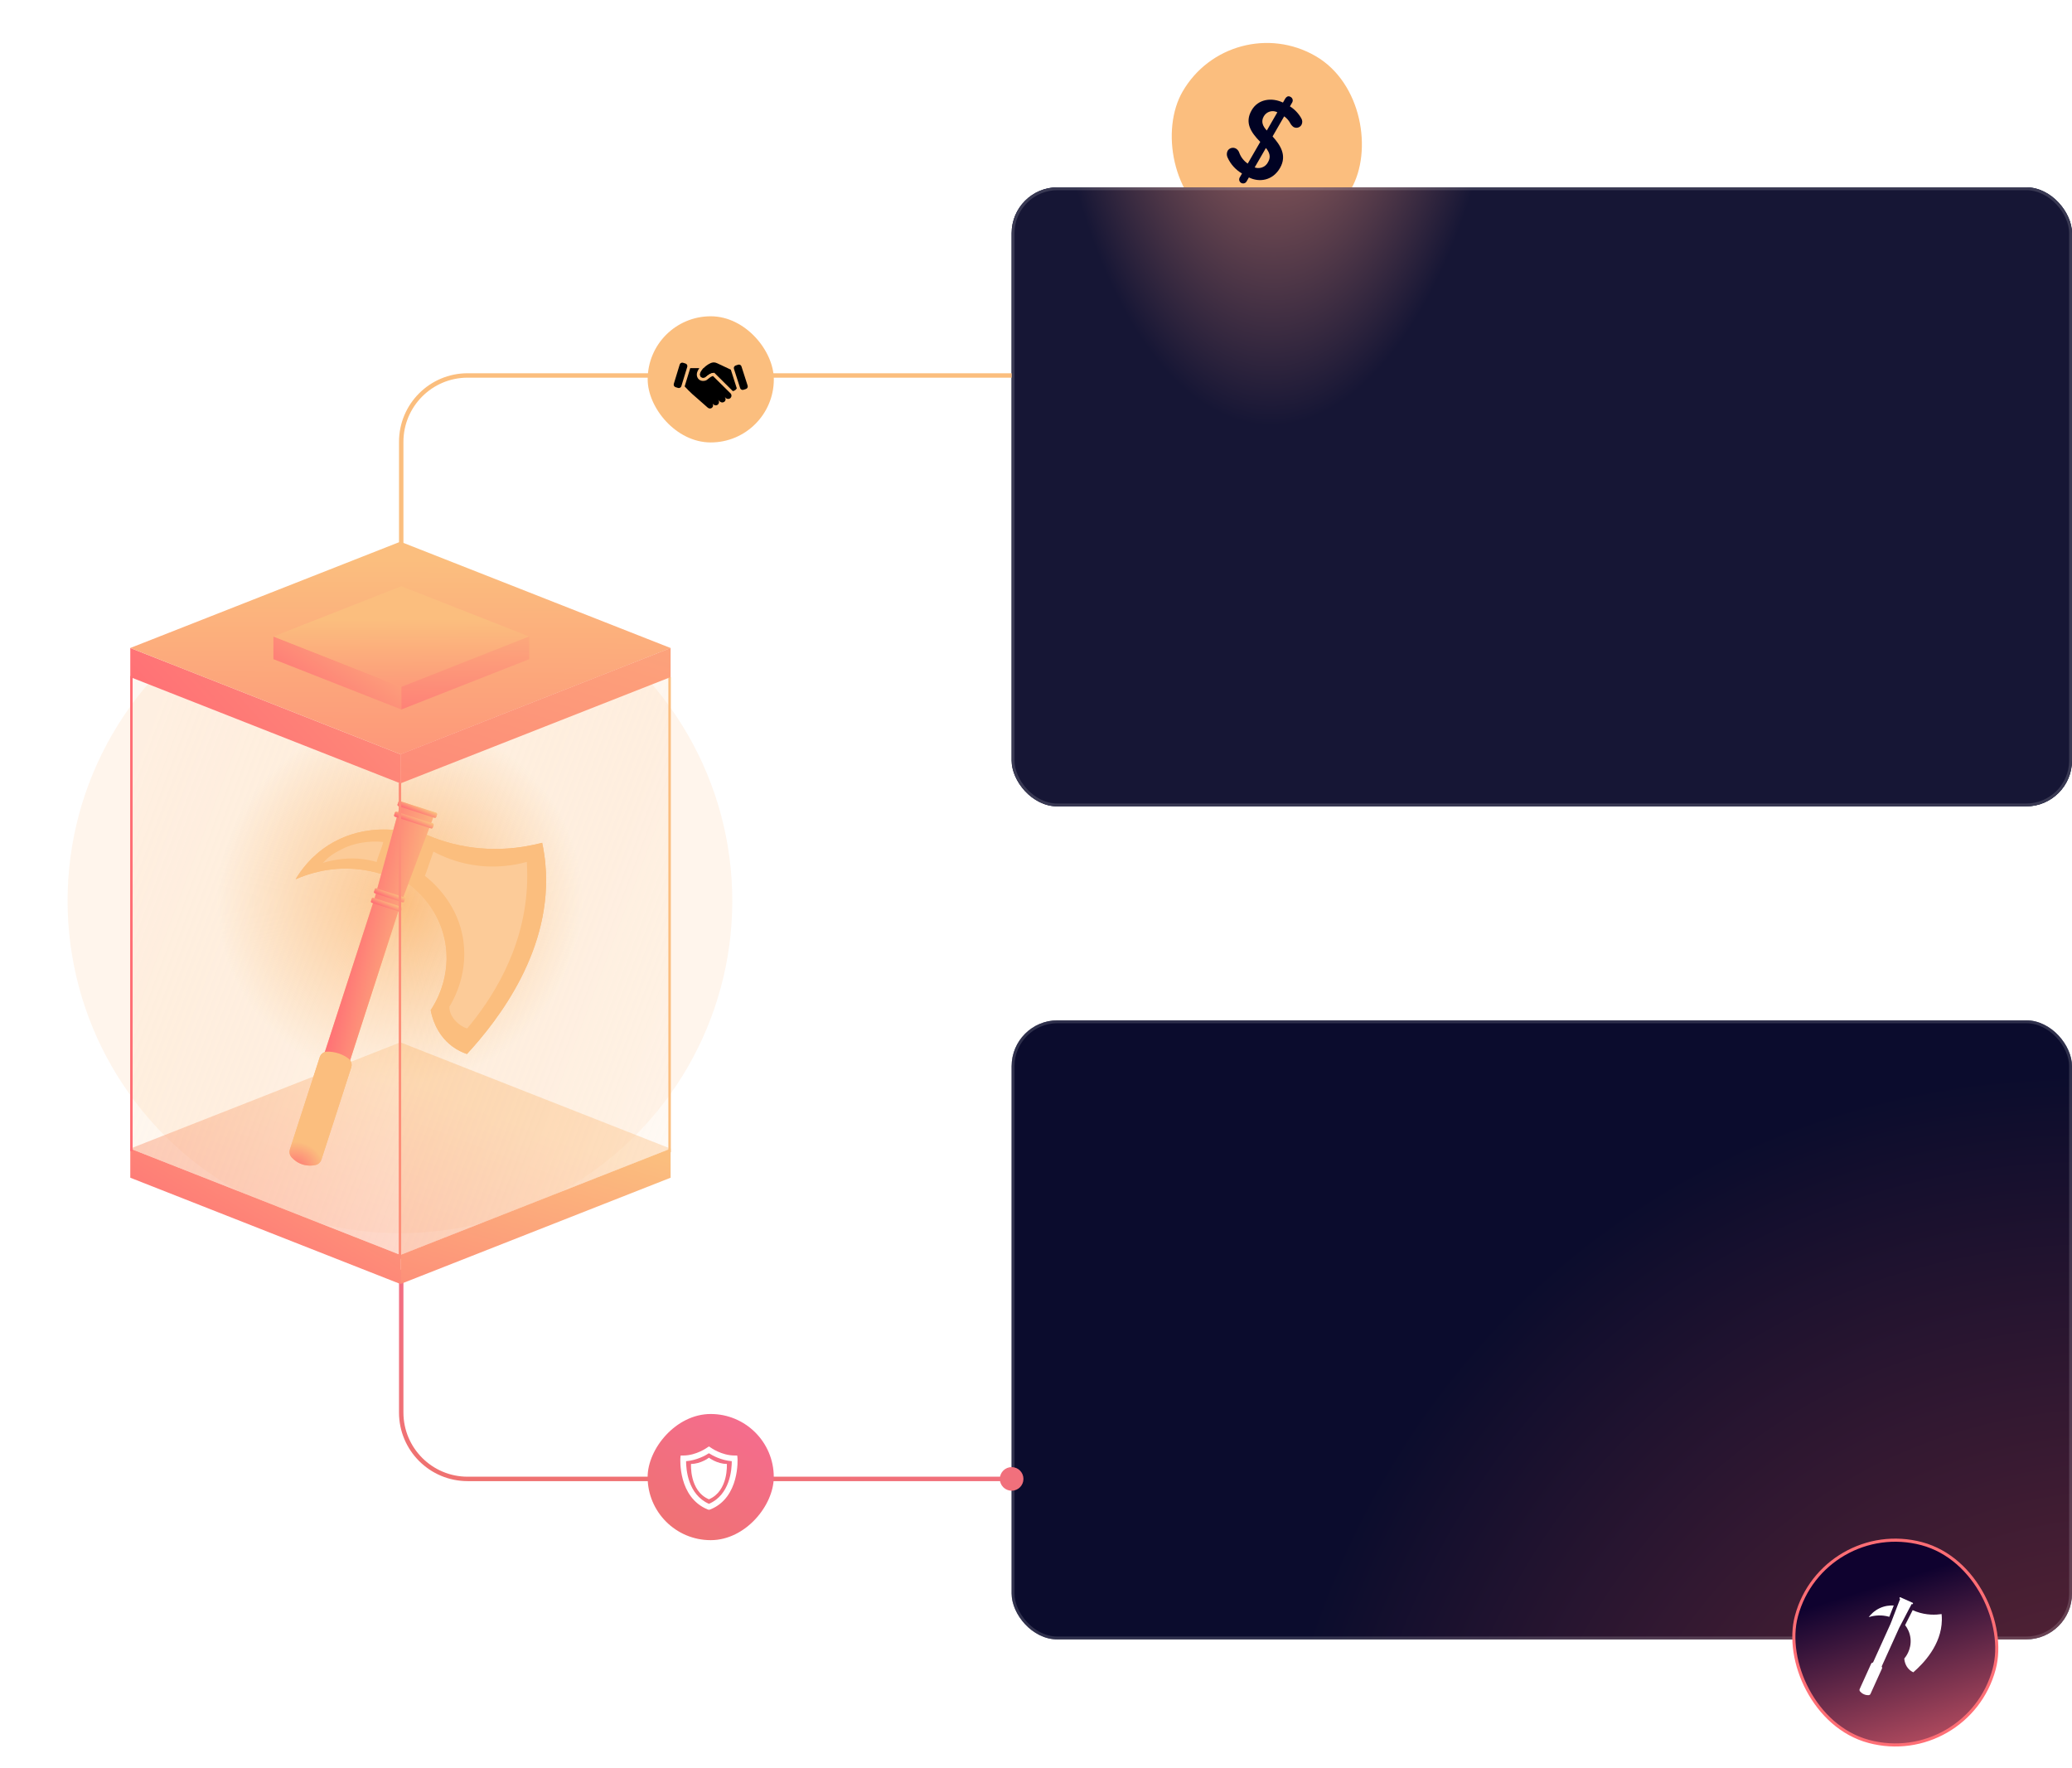 <svg width="723" height="617" viewBox="0 0 723 617" fill="none" xmlns="http://www.w3.org/2000/svg">
<g clip-path="url(#clip0_2272_8531)">
<g filter="url(#filter0_b_2272_8531)">
<rect x="429.614" y="2.567" width="67.916" height="67.916" rx="33.958" transform="rotate(30 429.614 2.567)" fill="#FBBE7E"/>
<path fill-rule="evenodd" clip-rule="evenodd" d="M448.882 33.927C448.731 34.037 448.601 34.18 448.501 34.352L447.674 35.785C443.903 33.97 439.065 34.444 436.75 38.453C434.248 42.787 436.44 46.142 439.752 49.507L435.381 57.078C434.051 56.178 433.031 54.888 432.461 53.385C432.277 52.748 431.863 52.202 431.3 51.852C430.804 51.566 430.215 51.488 429.661 51.636C429.108 51.785 428.636 52.146 428.35 52.642C428.175 53.004 428.085 53.401 428.085 53.803C428.086 54.205 428.178 54.601 428.353 54.962C429.404 57.303 431.164 59.252 433.384 60.536L432.581 61.927C432.199 62.589 432.425 63.436 433.088 63.818C433.75 64.2 434.596 63.974 434.979 63.311L435.79 61.906C439.454 63.737 444.112 62.998 446.649 58.603C449.178 54.223 446.745 50.6 444.048 47.602L448.097 40.589C448.951 41.184 449.658 41.97 450.16 42.887C450.433 43.447 450.838 43.933 451.34 44.303C451.576 44.442 451.837 44.531 452.107 44.566C452.378 44.602 452.654 44.582 452.917 44.509C453.18 44.435 453.425 44.31 453.639 44.139C453.852 43.969 454.03 43.758 454.16 43.517C454.336 43.172 454.422 42.786 454.409 42.398C454.395 42.01 454.283 41.631 454.082 41.299C453.127 39.589 451.758 38.15 450.106 37.11L450.899 35.736C451.281 35.074 451.055 34.228 450.392 33.845C450.335 33.812 450.276 33.784 450.216 33.76C450.205 33.753 450.193 33.746 450.182 33.74C450.053 33.664 449.91 33.617 449.761 33.601C449.613 33.585 449.462 33.601 449.321 33.648C449.179 33.694 449.048 33.77 448.938 33.871C448.919 33.889 448.9 33.908 448.882 33.927ZM437.809 58.409L441.727 51.624C442.939 53.132 443.561 54.677 442.501 56.512C442.279 56.971 441.967 57.38 441.583 57.715C441.199 58.05 440.751 58.303 440.266 58.459C439.781 58.616 439.269 58.672 438.762 58.625C438.436 58.595 438.115 58.522 437.809 58.409ZM445.717 39.175L442.039 45.545C440.649 44.049 439.915 42.441 440.975 40.605C441.202 40.197 441.508 39.837 441.874 39.547C442.24 39.257 442.66 39.041 443.109 38.913C443.559 38.785 444.029 38.747 444.493 38.801C444.921 38.851 445.335 38.977 445.717 39.175Z" fill="#000223"/>
</g>
</g>
<rect x="353" y="65.352" width="370" height="216" rx="16" fill="#000223"/>
<rect x="353" y="65.352" width="370" height="216" rx="16" fill="url(#paint0_radial_2272_8531)"/>
<rect x="353.5" y="65.852" width="369" height="215" rx="15.5" stroke="white" stroke-opacity="0.15"/>
<rect x="353" y="356" width="370" height="216" rx="16" fill="white" fill-opacity="0.1"/>
<rect x="353" y="356" width="370" height="216" rx="16" fill="#000223"/>
<rect x="353" y="356" width="370" height="216" rx="16" fill="url(#paint1_radial_2272_8531)" fill-opacity="0.52"/>
<rect x="353.5" y="356.5" width="369" height="215" rx="15.5" stroke="white" stroke-opacity="0.15"/>
<path d="M140 218.881C137.725 218.881 135.881 220.725 135.881 223C135.881 225.275 137.725 227.119 140 227.119C142.275 227.119 144.119 225.275 144.119 223C144.119 220.725 142.275 218.881 140 218.881ZM353 130.228L163.167 130.228L163.167 131.772L353 131.772L353 130.228ZM139.228 154.167L139.228 223L140.772 223L140.772 154.167L139.228 154.167ZM163.167 130.228C149.946 130.228 139.228 140.946 139.228 154.167L140.772 154.167C140.772 141.799 150.799 131.772 163.167 131.772L163.167 130.228Z" fill="#FBBE7E"/>
<path d="M357.119 516C357.119 518.275 355.275 520.119 353 520.119C350.725 520.119 348.881 518.275 348.881 516C348.881 513.725 350.725 511.881 353 511.881C355.275 511.881 357.119 513.725 357.119 516ZM353 516.772H163.167V515.228H353V516.772ZM139.228 492.833V443H140.772V492.833H139.228ZM163.167 516.772C149.946 516.772 139.228 506.054 139.228 492.833H140.772C140.772 505.201 150.799 515.228 163.167 515.228V516.772Z" fill="url(#paint2_linear_2272_8531)"/>
<rect x="226" y="110.352" width="44.017" height="44.017" rx="22.009" fill="#FBBE7E"/>
<g clip-path="url(#clip1_2272_8531)">
<path d="M260.275 135.726L259.429 135.999C259.335 136.029 259.238 136.043 259.144 136.043C258.75 136.043 258.384 135.791 258.257 135.395L256.106 128.695C255.949 128.203 256.218 127.678 256.71 127.521L257.556 127.25C257.65 127.219 257.747 127.204 257.841 127.204C258.235 127.204 258.6 127.456 258.728 127.852L260.878 134.554C261.036 135.044 260.765 135.57 260.275 135.726Z" fill="black"/>
<path d="M246.943 128.47C246.459 128.467 245.974 128.464 245.49 128.461C245.324 128.636 245.236 128.747 245.236 128.747C244.864 129.211 244.131 130.131 244.294 130.934C244.317 131.052 244.393 131.344 244.649 131.554C244.862 131.729 245.118 131.778 245.337 131.778C245.539 131.778 245.708 131.736 245.781 131.716C246.107 131.625 246.15 131.493 246.722 131.057C247.208 130.686 247.653 130.358 248.227 130.173C248.432 130.108 248.736 130.037 249.135 130.037C249.159 130.037 249.185 130.037 249.21 130.037C248.598 129.392 247.828 128.85 246.942 128.469L246.943 128.47ZM255.057 137.401L254.913 137.258L250.276 132.664L248.79 131.193C248.715 131.207 248.642 131.224 248.572 131.247C248.187 131.371 247.86 131.606 247.406 131.953C247.236 132.083 247.122 132.181 247.02 132.267C246.783 132.469 246.538 132.677 246.085 132.804C245.916 132.851 245.649 132.907 245.337 132.907C244.8 132.907 244.316 132.741 243.932 132.426C243.555 132.115 243.291 131.667 243.189 131.16C242.974 130.099 243.56 129.105 244.037 128.454C242.975 128.448 241.913 128.441 240.852 128.435L238.901 134.821C239.7 135.691 240.592 136.593 241.584 137.505C242.195 138.069 242.796 138.591 243.385 139.079C244.563 140.117 245.74 141.156 246.918 142.193C247.009 142.283 247.111 142.352 247.222 142.398C247.381 142.482 247.555 142.524 247.728 142.524C248.035 142.524 248.338 142.397 248.556 142.151C248.892 141.77 248.915 141.224 248.65 140.82L248.935 141.098C249.16 141.318 249.453 141.429 249.744 141.429C249.833 141.429 249.92 141.417 250.007 141.397C250.197 141.362 250.38 141.271 250.526 141.124C250.532 141.12 250.535 141.114 250.54 141.109C250.55 141.099 250.561 141.091 250.571 141.08C250.993 140.65 251.009 139.974 250.627 139.524L251.21 140.094C251.434 140.315 251.727 140.425 252.019 140.425C252.253 140.425 252.487 140.353 252.685 140.213C252.76 140.171 252.828 140.12 252.891 140.056C253.085 139.862 253.18 139.61 253.18 139.357C253.18 139.325 253.18 139.294 253.175 139.263C253.173 138.965 253.057 138.667 252.827 138.441L253.276 138.864C253.502 139.085 253.794 139.195 254.086 139.195C254.377 139.195 254.686 139.079 254.913 138.847C255.301 138.452 255.346 137.847 255.053 137.402L255.057 137.401Z" fill="black"/>
<path d="M257.089 135.496C257.002 135.651 256.806 135.956 256.434 136.188C256.145 136.369 255.87 136.432 255.705 136.457C253.543 134.317 251.384 132.177 249.224 130.037H249.21C249.184 130.037 249.159 130.037 249.134 130.037C248.737 130.037 248.433 130.108 248.227 130.173C247.652 130.357 247.208 130.686 246.722 131.056C246.15 131.493 246.108 131.626 245.781 131.716C245.708 131.736 245.539 131.778 245.336 131.778C245.118 131.778 244.861 131.729 244.649 131.554C244.393 131.343 244.317 131.052 244.293 130.933C244.13 130.131 244.864 129.212 245.235 128.746C245.235 128.746 245.324 128.636 245.49 128.461C245.884 128.046 246.72 127.269 247.867 126.739C248.179 126.596 248.463 126.495 248.817 126.463C248.893 126.456 248.967 126.452 249.04 126.452C249.563 126.452 249.986 126.615 250.236 126.733C251.828 127.48 253.42 128.226 255.013 128.972L257.091 135.494L257.089 135.496Z" fill="black"/>
<path d="M239.808 127.996L237.752 134.727C237.629 135.128 237.26 135.387 236.86 135.387C236.769 135.387 236.679 135.373 236.587 135.346L235.737 135.086C235.244 134.935 234.968 134.413 235.118 133.921L237.175 127.192C237.298 126.791 237.667 126.533 238.066 126.533C238.157 126.533 238.248 126.545 238.34 126.573L239.19 126.834C239.682 126.983 239.959 127.505 239.808 127.997V127.996Z" fill="black"/>
</g>
<rect width="44.017" height="44.017" rx="22.009" transform="matrix(-1 8.74228e-08 8.74228e-08 1 270 493.352)" fill="url(#paint3_linear_2272_8531)"/>
<path d="M247.374 526.773L246.976 526.674C236.51 522.41 237.407 508.924 237.407 508.726L237.507 507.834H238.404C242.988 507.834 246.776 505.057 246.776 505.057L247.375 504.66L247.973 505.057C247.973 505.057 251.76 507.834 256.346 507.834H257.243L257.343 508.726C257.343 508.825 258.274 522.509 247.808 526.674L247.376 526.773H247.374ZM239.4 509.817C239.4 512.594 239.999 521.419 247.374 524.69C254.75 521.517 255.348 512.692 255.348 509.817C251.66 509.52 248.57 507.834 247.374 507.04C246.178 507.834 243.088 509.519 239.4 509.817Z" fill="white"/>
<path d="M247.374 523.111C240.496 520.208 241.121 510.774 241.121 510.774C244.56 510.774 247.374 508.596 247.374 508.596C247.374 508.596 250.187 510.774 253.627 510.774C253.627 510.774 254.252 520.209 247.374 523.111Z" fill="white"/>
<g filter="url(#filter1_b_2272_8531)">
<rect x="636.089" y="529.352" width="71.435" height="71.435" rx="35.717" transform="rotate(15 636.089 529.352)" fill="url(#paint4_linear_2272_8531)"/>
<rect x="636.089" y="529.352" width="71.435" height="71.435" rx="35.717" transform="rotate(15 636.089 529.352)" stroke="#FF6E75" stroke-width="1.081" stroke-miterlimit="10"/>
<g clip-path="url(#clip2_2272_8531)">
<path d="M660.804 560.166L659.25 564.115C658.937 564.025 658.607 563.942 658.259 563.872C655.562 563.328 653.304 563.836 652.072 564.219C652.682 563.412 653.867 562.078 655.787 561.149C657.626 560.261 659.416 560.094 660.804 560.166Z" fill="white"/>
<path d="M667.528 559.424L667.424 559.652C667.393 559.721 667.3 559.745 667.214 559.706L667.056 559.637L666.328 561.023L666.321 561.019L663.758 565.933C663.758 565.933 663.757 565.932 663.756 565.931L662.629 568.079C662.622 568.106 662.616 568.135 662.603 568.162L656.589 581.441C656.75 581.676 656.791 581.949 656.686 582.18L652.676 591.032C652.559 591.292 652.28 591.453 651.941 591.46C651.549 591.467 651.002 591.41 650.399 591.147C649.765 590.871 649.337 590.482 649.071 590.172C648.85 589.916 648.785 589.599 648.903 589.339L652.912 580.487C653.02 580.245 653.268 580.093 653.567 580.065L659.573 566.802C659.581 566.786 659.593 566.772 659.602 566.757L659.89 566.01L659.902 566.016L662.161 560.1C662.161 560.1 662.166 560.101 662.168 560.102L663.043 557.835L662.885 557.765C662.8 557.726 662.756 557.641 662.786 557.572L662.89 557.343C662.921 557.274 663.016 557.251 663.1 557.288L667.43 559.231C667.514 559.269 667.559 559.355 667.528 559.424Z" fill="white"/>
<path d="M667.624 583.476C667.2 583.278 666.694 582.977 666.207 582.515C664.741 581.126 664.523 579.293 664.477 578.68C664.86 578.232 667.055 575.574 666.656 571.702C666.447 569.661 665.599 568.095 664.765 567.009L667.403 561.79C667.773 561.959 668.163 562.121 668.573 562.273C672.233 563.631 675.55 563.445 677.501 563.161C677.573 563.895 677.599 564.605 677.586 565.289C677.43 573.914 671.179 580.381 667.624 583.476Z" fill="white"/>
</g>
</g>
<g filter="url(#filter2_f_2272_8531)">
<circle cx="139.554" cy="314.302" r="115.972" fill="url(#paint5_radial_2272_8531)"/>
</g>
<g filter="url(#filter3_b_2272_8531)">
<path d="M139.733 448L45.46 410.911V400.754L139.733 437.842V448Z" fill="url(#paint6_linear_2272_8531)"/>
</g>
<g filter="url(#filter4_b_2272_8531)">
<path d="M139.792 437.866L45.46 400.754L139.703 363.673L234.035 400.785L139.792 437.866Z" fill="url(#paint7_linear_2272_8531)" fill-opacity="0.5"/>
</g>
<g filter="url(#filter5_b_2272_8531)">
<path d="M139.733 448L234.002 410.911V400.754L139.733 437.842V448Z" fill="url(#paint8_linear_2272_8531)"/>
</g>
<path d="M139.691 437.81L45.46 400.737V235.697L139.691 272.769V437.81Z" fill="url(#paint9_linear_2272_8531)"/>
<path d="M139.691 437.81L233.918 400.737V235.697L139.691 272.769V437.81Z" fill="url(#paint10_linear_2272_8531)"/>
<path d="M45.848 235.891L45.848 401.62" stroke="url(#paint11_linear_2272_8531)" stroke-width="0.863"/>
<path d="M233.648 236.278L233.648 402.007" stroke="url(#paint12_linear_2272_8531)" stroke-width="0.863"/>
<g filter="url(#filter6_b_2272_8531)">
<path d="M139.733 273.328L45.46 236.239V226.082L139.733 263.17V273.328Z" fill="url(#paint13_linear_2272_8531)"/>
</g>
<path d="M139.792 263.193L45.46 226.081L139.703 189L234.035 226.112L139.792 263.193Z" fill="url(#paint14_linear_2272_8531)"/>
<g filter="url(#filter7_b_2272_8531)">
<path d="M139.733 273.328L234.002 236.239V226.082L139.733 263.17V273.328Z" fill="url(#paint15_linear_2272_8531)"/>
</g>
<g filter="url(#filter8_f_2272_8531)">
<path fill-rule="evenodd" clip-rule="evenodd" d="M152.19 283.603L139.585 279.524C139.338 279.444 139.073 279.58 138.993 279.827L138.722 280.663C138.642 280.911 138.778 281.176 139.025 281.256L139.486 281.405L138.936 283.414L138.384 283.235C138.137 283.155 137.872 283.291 137.792 283.538L137.521 284.374C137.441 284.622 137.577 284.887 137.824 284.967L138.455 285.171L137.253 289.56C132.383 289.146 123.466 289.331 114.768 294.791C108.51 298.722 104.942 303.763 103.152 306.777C107.244 304.989 114.824 302.38 124.314 303.218C127.64 303.511 130.572 304.173 133.043 304.938L131.646 310.041L131.321 309.935C131.103 309.865 130.868 309.985 130.797 310.203L130.493 311.143C130.422 311.361 130.542 311.596 130.761 311.667L131.165 311.798L130.729 313.391L130.253 313.237C130.034 313.166 129.799 313.286 129.728 313.505L129.425 314.444C129.354 314.663 129.474 314.898 129.693 314.969L130.158 315.119L113.351 367.063C112.521 367.334 111.849 367.991 111.57 368.855L101.152 401.053C100.844 402.003 101.069 403.036 101.732 403.778C102.528 404.667 103.795 405.738 105.645 406.308C107.398 406.852 108.965 406.727 110.087 406.478C111.055 406.265 111.836 405.557 112.141 404.615L112.144 404.616L122.564 372.414C122.843 371.549 122.681 370.627 122.169 369.92L138.977 317.973L139.436 318.121C139.655 318.192 139.889 318.072 139.96 317.853L140.264 316.914C140.335 316.695 140.215 316.461 139.996 316.39L139.513 316.233L139.514 316.222L140.091 314.686L140.504 314.82C140.723 314.89 140.958 314.77 141.029 314.552L141.333 313.613C141.403 313.394 141.283 313.159 141.065 313.088L140.731 312.98L142.472 308.344C146.253 311.138 152.895 317.312 155.118 327.601C157.966 340.774 151.426 350.761 150.28 352.449C150.668 354.54 152.121 360.762 157.694 364.987C159.544 366.39 161.406 367.231 162.936 367.749C173.994 355.741 193.041 331.099 190.289 301.354C190.071 298.99 189.714 296.557 189.183 294.057C182.577 295.781 171.232 297.689 158.116 294.412C154.678 293.554 151.594 292.457 148.876 291.283L149.794 288.84L150.429 289.045C150.676 289.125 150.941 288.99 151.021 288.743L151.292 287.906C151.371 287.659 151.236 287.394 150.989 287.314L150.434 287.134L151.166 285.184L151.63 285.334C151.877 285.414 152.142 285.279 152.222 285.032L152.493 284.195C152.573 283.948 152.437 283.683 152.19 283.603Z" fill="#FBBE7E"/>
</g>
<g filter="url(#filter9_b_2272_8531)">
<path d="M103.152 306.775C104.942 303.762 108.51 298.721 114.769 294.79C125.656 287.955 136.888 289.386 140.094 289.911C138.482 295.172 136.867 300.427 135.255 305.688C132.395 304.63 128.696 303.602 124.314 303.217C114.824 302.379 107.244 304.988 103.152 306.775Z" fill="#FBBE7E"/>
<g filter="url(#filter10_b_2272_8531)">
<path d="M112.644 301.09C114.58 299.007 116.053 297.926 119.227 296.297C125.246 293.206 131.767 293.516 133.726 293.787C133.147 296.222 132.003 298.315 131.424 300.75C129.633 300.233 127.563 299.784 125.035 299.588C120.175 299.211 114.964 300.292 112.644 301.09Z" fill="white" fill-opacity="0.2"/>
</g>
<path d="M146.035 289.965C149.38 291.617 153.417 293.236 158.117 294.409C171.233 297.686 182.579 295.778 189.185 294.054C189.715 296.554 190.073 298.987 190.29 301.351C193.042 331.096 173.996 355.739 162.938 367.746C161.407 367.228 159.546 366.387 157.696 364.984C152.122 360.759 150.67 354.537 150.281 352.446C151.427 350.758 157.968 340.771 155.119 327.598C152.21 314.13 141.728 307.713 140.002 306.696C142.013 301.121 144.027 295.546 146.038 289.97L146.035 289.965Z" fill="#FBBE7E"/>
<g filter="url(#filter11_b_2272_8531)">
<path d="M151.232 297.121C154.286 298.758 158.778 300.706 164.477 301.696C172.908 303.163 179.873 301.815 183.822 300.726C184.009 303.583 184.039 306.571 183.861 309.676C182.582 332.015 171.236 349.022 163.021 358.832C162.425 358.721 160.211 357.788 158.53 355.734C156.823 353.657 156.805 351.818 156.816 351.219C158.137 349.08 164.05 338.993 161.279 325.905C158.804 314.228 150.492 307.333 148.268 305.59C149.043 303.653 150.204 299.975 151.244 297.121L151.232 297.121Z" fill="white" fill-opacity="0.2"/>
</g>
<g filter="url(#filter12_b_2272_8531)">
<path fill-rule="evenodd" clip-rule="evenodd" d="M130.708 313.467L139.908 279.859L150.014 283.131L151.727 283.687L139.515 316.217C139.5 316.324 139.476 316.431 139.441 316.537L112.601 399.487C112.28 400.479 111.215 401.024 110.222 400.703L104.998 399.012C104.005 398.691 103.461 397.626 103.782 396.633L130.623 313.684C130.647 313.609 130.675 313.536 130.708 313.467Z" fill="url(#paint16_linear_2272_8531)"/>
</g>
<path d="M112.142 404.612C111.837 405.555 111.057 406.263 110.088 406.475C108.967 406.725 107.399 406.849 105.647 406.306C103.797 405.735 102.529 404.665 101.734 403.776C101.07 403.033 100.846 402 101.153 401.05L111.572 368.852C111.937 367.718 112.983 366.94 114.171 366.926C115.36 366.912 116.798 367.058 118.38 367.617C119.69 368.078 120.746 368.705 121.563 369.306C122.531 370.019 122.935 371.266 122.566 372.411L112.146 404.613L112.142 404.612Z" fill="url(#paint17_radial_2272_8531)"/>
<path d="M152.19 283.6L139.586 279.522C139.339 279.442 139.073 279.577 138.993 279.824L138.723 280.661C138.643 280.908 138.778 281.173 139.025 281.253L151.63 285.332C151.877 285.412 152.142 285.276 152.222 285.029L152.493 284.193C152.573 283.945 152.437 283.68 152.19 283.6Z" fill="url(#paint18_linear_2272_8531)"/>
<path d="M141.066 313.087L131.322 309.934C131.104 309.863 130.869 309.983 130.798 310.202L130.494 311.141C130.423 311.36 130.543 311.595 130.762 311.665L140.505 314.818C140.724 314.889 140.959 314.769 141.03 314.55L141.334 313.611C141.404 313.392 141.284 313.157 141.066 313.087Z" fill="url(#paint19_linear_2272_8531)"/>
<path d="M139.997 316.388L130.254 313.235C130.035 313.165 129.8 313.285 129.729 313.503L129.425 314.442C129.355 314.661 129.475 314.896 129.693 314.967L139.437 318.119C139.655 318.19 139.89 318.07 139.961 317.851L140.265 316.912C140.336 316.694 140.216 316.459 139.997 316.388Z" fill="url(#paint20_linear_2272_8531)"/>
<path d="M150.989 287.311L138.385 283.233C138.137 283.153 137.872 283.288 137.792 283.535L137.522 284.372C137.442 284.619 137.577 284.884 137.824 284.964L150.429 289.043C150.676 289.123 150.941 288.987 151.021 288.74L151.292 287.904C151.372 287.656 151.236 287.391 150.989 287.311Z" fill="url(#paint21_linear_2272_8531)"/>
</g>
<path d="M139.555 273.063L139.555 439.18" stroke="url(#paint22_linear_2272_8531)" stroke-width="0.863"/>
<g filter="url(#filter13_b_2272_8531)">
<path d="M140.039 247.543L95.411 229.985V222.079L140.039 239.636V247.543Z" fill="url(#paint23_linear_2272_8531)"/>
</g>
<g filter="url(#filter14_b_2272_8531)">
<path d="M140.067 239.647L95.411 222.079L140.025 204.525L184.681 222.094L140.067 239.647Z" fill="url(#paint24_linear_2272_8531)"/>
</g>
<g filter="url(#filter15_b_2272_8531)">
<path d="M140.039 247.544L184.665 229.986V222.08L140.039 239.637V247.544Z" fill="url(#paint25_linear_2272_8531)"/>
</g>
<defs>
<filter id="filter0_b_2272_8531" x="380.24" y="-12.849" width="123.607" height="123.607" filterUnits="userSpaceOnUse" color-interpolation-filters="sRGB">
<feFlood flood-opacity="0" result="BackgroundImageFix"/>
<feGaussianBlur in="BackgroundImageFix" stdDeviation="7.708"/>
<feComposite in2="SourceAlpha" operator="in" result="effect1_backgroundBlur_2272_8531"/>
<feBlend mode="normal" in="SourceGraphic" in2="effect1_backgroundBlur_2272_8531" result="shape"/>
</filter>
<filter id="filter1_b_2272_8531" x="601.385" y="513.137" width="119.919" height="119.92" filterUnits="userSpaceOnUse" color-interpolation-filters="sRGB">
<feFlood flood-opacity="0" result="BackgroundImageFix"/>
<feGaussianBlur in="BackgroundImageFix" stdDeviation="8.108"/>
<feComposite in2="SourceAlpha" operator="in" result="effect1_backgroundBlur_2272_8531"/>
<feBlend mode="normal" in="SourceGraphic" in2="effect1_backgroundBlur_2272_8531" result="shape"/>
</filter>
<filter id="filter2_f_2272_8531" x="-38.246" y="136.501" width="355.601" height="355.601" filterUnits="userSpaceOnUse" color-interpolation-filters="sRGB">
<feFlood flood-opacity="0" result="BackgroundImageFix"/>
<feBlend mode="normal" in="SourceGraphic" in2="BackgroundImageFix" result="shape"/>
<feGaussianBlur stdDeviation="30.914" result="effect1_foregroundBlur_2272_8531"/>
</filter>
<filter id="filter3_b_2272_8531" x="38.331" y="393.624" width="108.532" height="61.505" filterUnits="userSpaceOnUse" color-interpolation-filters="sRGB">
<feFlood flood-opacity="0" result="BackgroundImageFix"/>
<feGaussianBlur in="BackgroundImageFix" stdDeviation="3.565"/>
<feComposite in2="SourceAlpha" operator="in" result="effect1_backgroundBlur_2272_8531"/>
<feBlend mode="normal" in="SourceGraphic" in2="effect1_backgroundBlur_2272_8531" result="shape"/>
</filter>
<filter id="filter4_b_2272_8531" x="38.308" y="356.521" width="202.878" height="88.496" filterUnits="userSpaceOnUse" color-interpolation-filters="sRGB">
<feFlood flood-opacity="0" result="BackgroundImageFix"/>
<feGaussianBlur in="BackgroundImageFix" stdDeviation="3.576"/>
<feComposite in2="SourceAlpha" operator="in" result="effect1_backgroundBlur_2272_8531"/>
<feBlend mode="normal" in="SourceGraphic" in2="effect1_backgroundBlur_2272_8531" result="shape"/>
</filter>
<filter id="filter5_b_2272_8531" x="132.604" y="393.624" width="108.527" height="61.505" filterUnits="userSpaceOnUse" color-interpolation-filters="sRGB">
<feFlood flood-opacity="0" result="BackgroundImageFix"/>
<feGaussianBlur in="BackgroundImageFix" stdDeviation="3.565"/>
<feComposite in2="SourceAlpha" operator="in" result="effect1_backgroundBlur_2272_8531"/>
<feBlend mode="normal" in="SourceGraphic" in2="effect1_backgroundBlur_2272_8531" result="shape"/>
</filter>
<filter id="filter6_b_2272_8531" x="38.331" y="218.952" width="108.532" height="61.505" filterUnits="userSpaceOnUse" color-interpolation-filters="sRGB">
<feFlood flood-opacity="0" result="BackgroundImageFix"/>
<feGaussianBlur in="BackgroundImageFix" stdDeviation="3.565"/>
<feComposite in2="SourceAlpha" operator="in" result="effect1_backgroundBlur_2272_8531"/>
<feBlend mode="normal" in="SourceGraphic" in2="effect1_backgroundBlur_2272_8531" result="shape"/>
</filter>
<filter id="filter7_b_2272_8531" x="132.604" y="218.952" width="108.527" height="61.505" filterUnits="userSpaceOnUse" color-interpolation-filters="sRGB">
<feFlood flood-opacity="0" result="BackgroundImageFix"/>
<feGaussianBlur in="BackgroundImageFix" stdDeviation="3.565"/>
<feComposite in2="SourceAlpha" operator="in" result="effect1_backgroundBlur_2272_8531"/>
<feBlend mode="normal" in="SourceGraphic" in2="effect1_backgroundBlur_2272_8531" result="shape"/>
</filter>
<filter id="filter8_f_2272_8531" x="89.449" y="267.934" width="112.675" height="150.323" filterUnits="userSpaceOnUse" color-interpolation-filters="sRGB">
<feFlood flood-opacity="0" result="BackgroundImageFix"/>
<feBlend mode="normal" in="SourceGraphic" in2="BackgroundImageFix" result="shape"/>
<feGaussianBlur stdDeviation="5.783" result="effect1_foregroundBlur_2272_8531"/>
</filter>
<filter id="filter9_b_2272_8531" x="93.922" y="272.403" width="103.733" height="141.381" filterUnits="userSpaceOnUse" color-interpolation-filters="sRGB">
<feFlood flood-opacity="0" result="BackgroundImageFix"/>
<feGaussianBlur in="BackgroundImageFix" stdDeviation="3.548"/>
<feComposite in2="SourceAlpha" operator="in" result="effect1_backgroundBlur_2272_8531"/>
<feBlend mode="normal" in="SourceGraphic" in2="effect1_backgroundBlur_2272_8531" result="shape"/>
</filter>
<filter id="filter10_b_2272_8531" x="105.548" y="286.529" width="35.273" height="21.656" filterUnits="userSpaceOnUse" color-interpolation-filters="sRGB">
<feFlood flood-opacity="0" result="BackgroundImageFix"/>
<feGaussianBlur in="BackgroundImageFix" stdDeviation="3.548"/>
<feComposite in2="SourceAlpha" operator="in" result="effect1_backgroundBlur_2272_8531"/>
<feBlend mode="normal" in="SourceGraphic" in2="effect1_backgroundBlur_2272_8531" result="shape"/>
</filter>
<filter id="filter11_b_2272_8531" x="141.173" y="290.025" width="49.902" height="75.903" filterUnits="userSpaceOnUse" color-interpolation-filters="sRGB">
<feFlood flood-opacity="0" result="BackgroundImageFix"/>
<feGaussianBlur in="BackgroundImageFix" stdDeviation="3.548"/>
<feComposite in2="SourceAlpha" operator="in" result="effect1_backgroundBlur_2272_8531"/>
<feBlend mode="normal" in="SourceGraphic" in2="effect1_backgroundBlur_2272_8531" result="shape"/>
</filter>
<filter id="filter12_b_2272_8531" x="96.594" y="272.764" width="62.228" height="135.127" filterUnits="userSpaceOnUse" color-interpolation-filters="sRGB">
<feFlood flood-opacity="0" result="BackgroundImageFix"/>
<feGaussianBlur in="BackgroundImageFix" stdDeviation="3.548"/>
<feComposite in2="SourceAlpha" operator="in" result="effect1_backgroundBlur_2272_8531"/>
<feBlend mode="normal" in="SourceGraphic" in2="effect1_backgroundBlur_2272_8531" result="shape"/>
</filter>
<filter id="filter13_b_2272_8531" x="88.282" y="214.95" width="58.886" height="39.722" filterUnits="userSpaceOnUse" color-interpolation-filters="sRGB">
<feFlood flood-opacity="0" result="BackgroundImageFix"/>
<feGaussianBlur in="BackgroundImageFix" stdDeviation="3.565"/>
<feComposite in2="SourceAlpha" operator="in" result="effect1_backgroundBlur_2272_8531"/>
<feBlend mode="normal" in="SourceGraphic" in2="effect1_backgroundBlur_2272_8531" result="shape"/>
</filter>
<filter id="filter14_b_2272_8531" x="88.282" y="197.396" width="103.528" height="49.381" filterUnits="userSpaceOnUse" color-interpolation-filters="sRGB">
<feFlood flood-opacity="0" result="BackgroundImageFix"/>
<feGaussianBlur in="BackgroundImageFix" stdDeviation="3.565"/>
<feComposite in2="SourceAlpha" operator="in" result="effect1_backgroundBlur_2272_8531"/>
<feBlend mode="normal" in="SourceGraphic" in2="effect1_backgroundBlur_2272_8531" result="shape"/>
</filter>
<filter id="filter15_b_2272_8531" x="132.91" y="214.951" width="58.884" height="39.722" filterUnits="userSpaceOnUse" color-interpolation-filters="sRGB">
<feFlood flood-opacity="0" result="BackgroundImageFix"/>
<feGaussianBlur in="BackgroundImageFix" stdDeviation="3.565"/>
<feComposite in2="SourceAlpha" operator="in" result="effect1_backgroundBlur_2272_8531"/>
<feBlend mode="normal" in="SourceGraphic" in2="effect1_backgroundBlur_2272_8531" result="shape"/>
</filter>
<radialGradient id="paint0_radial_2272_8531" cx="0" cy="0" r="1" gradientUnits="userSpaceOnUse" gradientTransform="translate(446.159 -34.211) rotate(91.19) scale(423.091 191.893)">
<stop offset="0.17" stop-color="#935E5D"/>
<stop offset="0.432" stop-color="#161635"/>
</radialGradient>
<radialGradient id="paint1_radial_2272_8531" cx="0" cy="0" r="1" gradientUnits="userSpaceOnUse" gradientTransform="translate(762.549 716.911) rotate(-124.761) scale(439.312 386.557)">
<stop offset="0.17" stop-color="#C94C49"/>
<stop offset="0.799" stop-color="#161635"/>
</radialGradient>
<linearGradient id="paint2_linear_2272_8531" x1="313.537" y1="443" x2="293.611" y2="540.467" gradientUnits="userSpaceOnUse">
<stop stop-color="#F56C8F"/>
<stop offset="1" stop-color="#EF7271"/>
</linearGradient>
<linearGradient id="paint3_linear_2272_8531" x1="8.155" y1="-3.47623e-07" x2="35.092" y2="45.159" gradientUnits="userSpaceOnUse">
<stop stop-color="#F56C8F"/>
<stop offset="1" stop-color="#EF7271"/>
</linearGradient>
<linearGradient id="paint4_linear_2272_8531" x1="650.552" y1="554.074" x2="696.698" y2="626.415" gradientUnits="userSpaceOnUse">
<stop stop-color="#0F022F"/>
<stop offset="1" stop-color="#FF6E75"/>
</linearGradient>
<radialGradient id="paint5_radial_2272_8531" cx="0" cy="0" r="1" gradientUnits="userSpaceOnUse" gradientTransform="translate(139.554 314.302) rotate(89.873) scale(72.342)">
<stop stop-color="#FBBE7E"/>
<stop offset="0.88" stop-color="#FBBE7E" stop-opacity="0.15"/>
</radialGradient>
<linearGradient id="paint6_linear_2272_8531" x1="73.369" y1="450.911" x2="129.669" y2="356.833" gradientUnits="userSpaceOnUse">
<stop stop-color="#FF6E75"/>
<stop offset="1" stop-color="#FBBE7E"/>
</linearGradient>
<linearGradient id="paint7_linear_2272_8531" x1="58.354" y1="467.018" x2="99.391" y2="360.299" gradientUnits="userSpaceOnUse">
<stop stop-color="#FF6E75"/>
<stop offset="1" stop-color="#FBBE7E"/>
</linearGradient>
<linearGradient id="paint8_linear_2272_8531" x1="139.682" y1="498.48" x2="170.521" y2="387.663" gradientUnits="userSpaceOnUse">
<stop stop-color="#FF6E75"/>
<stop offset="1" stop-color="#FBBE7E"/>
</linearGradient>
<linearGradient id="paint9_linear_2272_8531" x1="58.792" y1="235.697" x2="227.449" y2="298.938" gradientUnits="userSpaceOnUse">
<stop stop-color="#FBBE7E" stop-opacity="0.1"/>
<stop offset="1" stop-color="white" stop-opacity="0.4"/>
</linearGradient>
<linearGradient id="paint10_linear_2272_8531" x1="153.022" y1="235.697" x2="321.674" y2="298.933" gradientUnits="userSpaceOnUse">
<stop stop-color="#FBBE7E" stop-opacity="0.1"/>
<stop offset="1" stop-color="white" stop-opacity="0.4"/>
</linearGradient>
<linearGradient id="paint11_linear_2272_8531" x1="46.457" y1="401.008" x2="52.577" y2="401.189" gradientUnits="userSpaceOnUse">
<stop stop-color="#FF6E75"/>
<stop offset="1" stop-color="#FBBE7E"/>
</linearGradient>
<linearGradient id="paint12_linear_2272_8531" x1="52.648" y1="421.174" x2="57.631" y2="424.313" gradientUnits="userSpaceOnUse">
<stop stop-color="#FF6E75"/>
<stop offset="1" stop-color="#FBBE7E"/>
</linearGradient>
<linearGradient id="paint13_linear_2272_8531" x1="73.369" y1="276.239" x2="204.923" y2="156.959" gradientUnits="userSpaceOnUse">
<stop stop-color="#FF6E75"/>
<stop offset="1" stop-color="#FBBE7E"/>
</linearGradient>
<linearGradient id="paint14_linear_2272_8531" x1="72.953" y1="335.018" x2="73.705" y2="194.908" gradientUnits="userSpaceOnUse">
<stop stop-color="#FF6E75"/>
<stop offset="1" stop-color="#FBBE7E"/>
</linearGradient>
<linearGradient id="paint15_linear_2272_8531" x1="79.267" y1="384.509" x2="158.02" y2="116.304" gradientUnits="userSpaceOnUse">
<stop offset="0.133" stop-color="#FF6E75"/>
<stop offset="1" stop-color="#FBBE7E"/>
</linearGradient>
<linearGradient id="paint16_linear_2272_8531" x1="103.817" y1="406.709" x2="128.086" y2="412.013" gradientUnits="userSpaceOnUse">
<stop stop-color="#FF6E75"/>
<stop offset="1" stop-color="#FBBE7E"/>
</linearGradient>
<radialGradient id="paint17_radial_2272_8531" cx="0" cy="0" r="1" gradientUnits="userSpaceOnUse" gradientTransform="translate(102.576 408.203) rotate(-87.754) scale(9.882 10.728)">
<stop stop-color="#FF6E75"/>
<stop offset="1" stop-color="#FBBE7E"/>
</radialGradient>
<linearGradient id="paint18_linear_2272_8531" x1="142.54" y1="282.508" x2="143.604" y2="280.071" gradientUnits="userSpaceOnUse">
<stop stop-color="#FF6E75"/>
<stop offset="1" stop-color="#FBBE7E"/>
</linearGradient>
<linearGradient id="paint19_linear_2272_8531" x1="133.45" y1="312.653" x2="134.578" y2="310.253" gradientUnits="userSpaceOnUse">
<stop stop-color="#FF6E75"/>
<stop offset="1" stop-color="#FBBE7E"/>
</linearGradient>
<linearGradient id="paint20_linear_2272_8531" x1="132.382" y1="315.955" x2="133.509" y2="313.555" gradientUnits="userSpaceOnUse">
<stop stop-color="#FF6E75"/>
<stop offset="1" stop-color="#FBBE7E"/>
</linearGradient>
<linearGradient id="paint21_linear_2272_8531" x1="141.339" y1="286.219" x2="142.403" y2="283.782" gradientUnits="userSpaceOnUse">
<stop stop-color="#FF6E75"/>
<stop offset="1" stop-color="#FBBE7E"/>
</linearGradient>
<linearGradient id="paint22_linear_2272_8531" x1="141.555" y1="461.058" x2="146.404" y2="461.083" gradientUnits="userSpaceOnUse">
<stop stop-color="#FD8E79"/>
<stop offset="1" stop-color="#FBBE7E"/>
</linearGradient>
<linearGradient id="paint23_linear_2272_8531" x1="105.092" y1="248.28" x2="129.76" y2="210.683" gradientUnits="userSpaceOnUse">
<stop stop-color="#FF6E75"/>
<stop offset="1" stop-color="#FBBE7E"/>
</linearGradient>
<linearGradient id="paint24_linear_2272_8531" x1="98.122" y1="269.965" x2="97.944" y2="216.264" gradientUnits="userSpaceOnUse">
<stop stop-color="#FF6E75"/>
<stop offset="1" stop-color="#FBBE7E"/>
</linearGradient>
<linearGradient id="paint25_linear_2272_8531" x1="164.336" y1="260.672" x2="165.452" y2="207.346" gradientUnits="userSpaceOnUse">
<stop stop-color="#FF6E75"/>
<stop offset="1" stop-color="#FBBE7E"/>
</linearGradient>
<clipPath id="clip0_2272_8531">
<rect width="105" height="106.75" fill="white" transform="translate(502.75 0.352) rotate(90)"/>
</clipPath>
<clipPath id="clip1_2272_8531">
<rect width="25.846" height="16.068" fill="white" transform="translate(235.077 126.454)"/>
</clipPath>
<clipPath id="clip2_2272_8531">
<rect width="25.935" height="36.614" fill="white" transform="translate(656.168 553.674) rotate(23.804)"/>
</clipPath>
</defs>
</svg>
